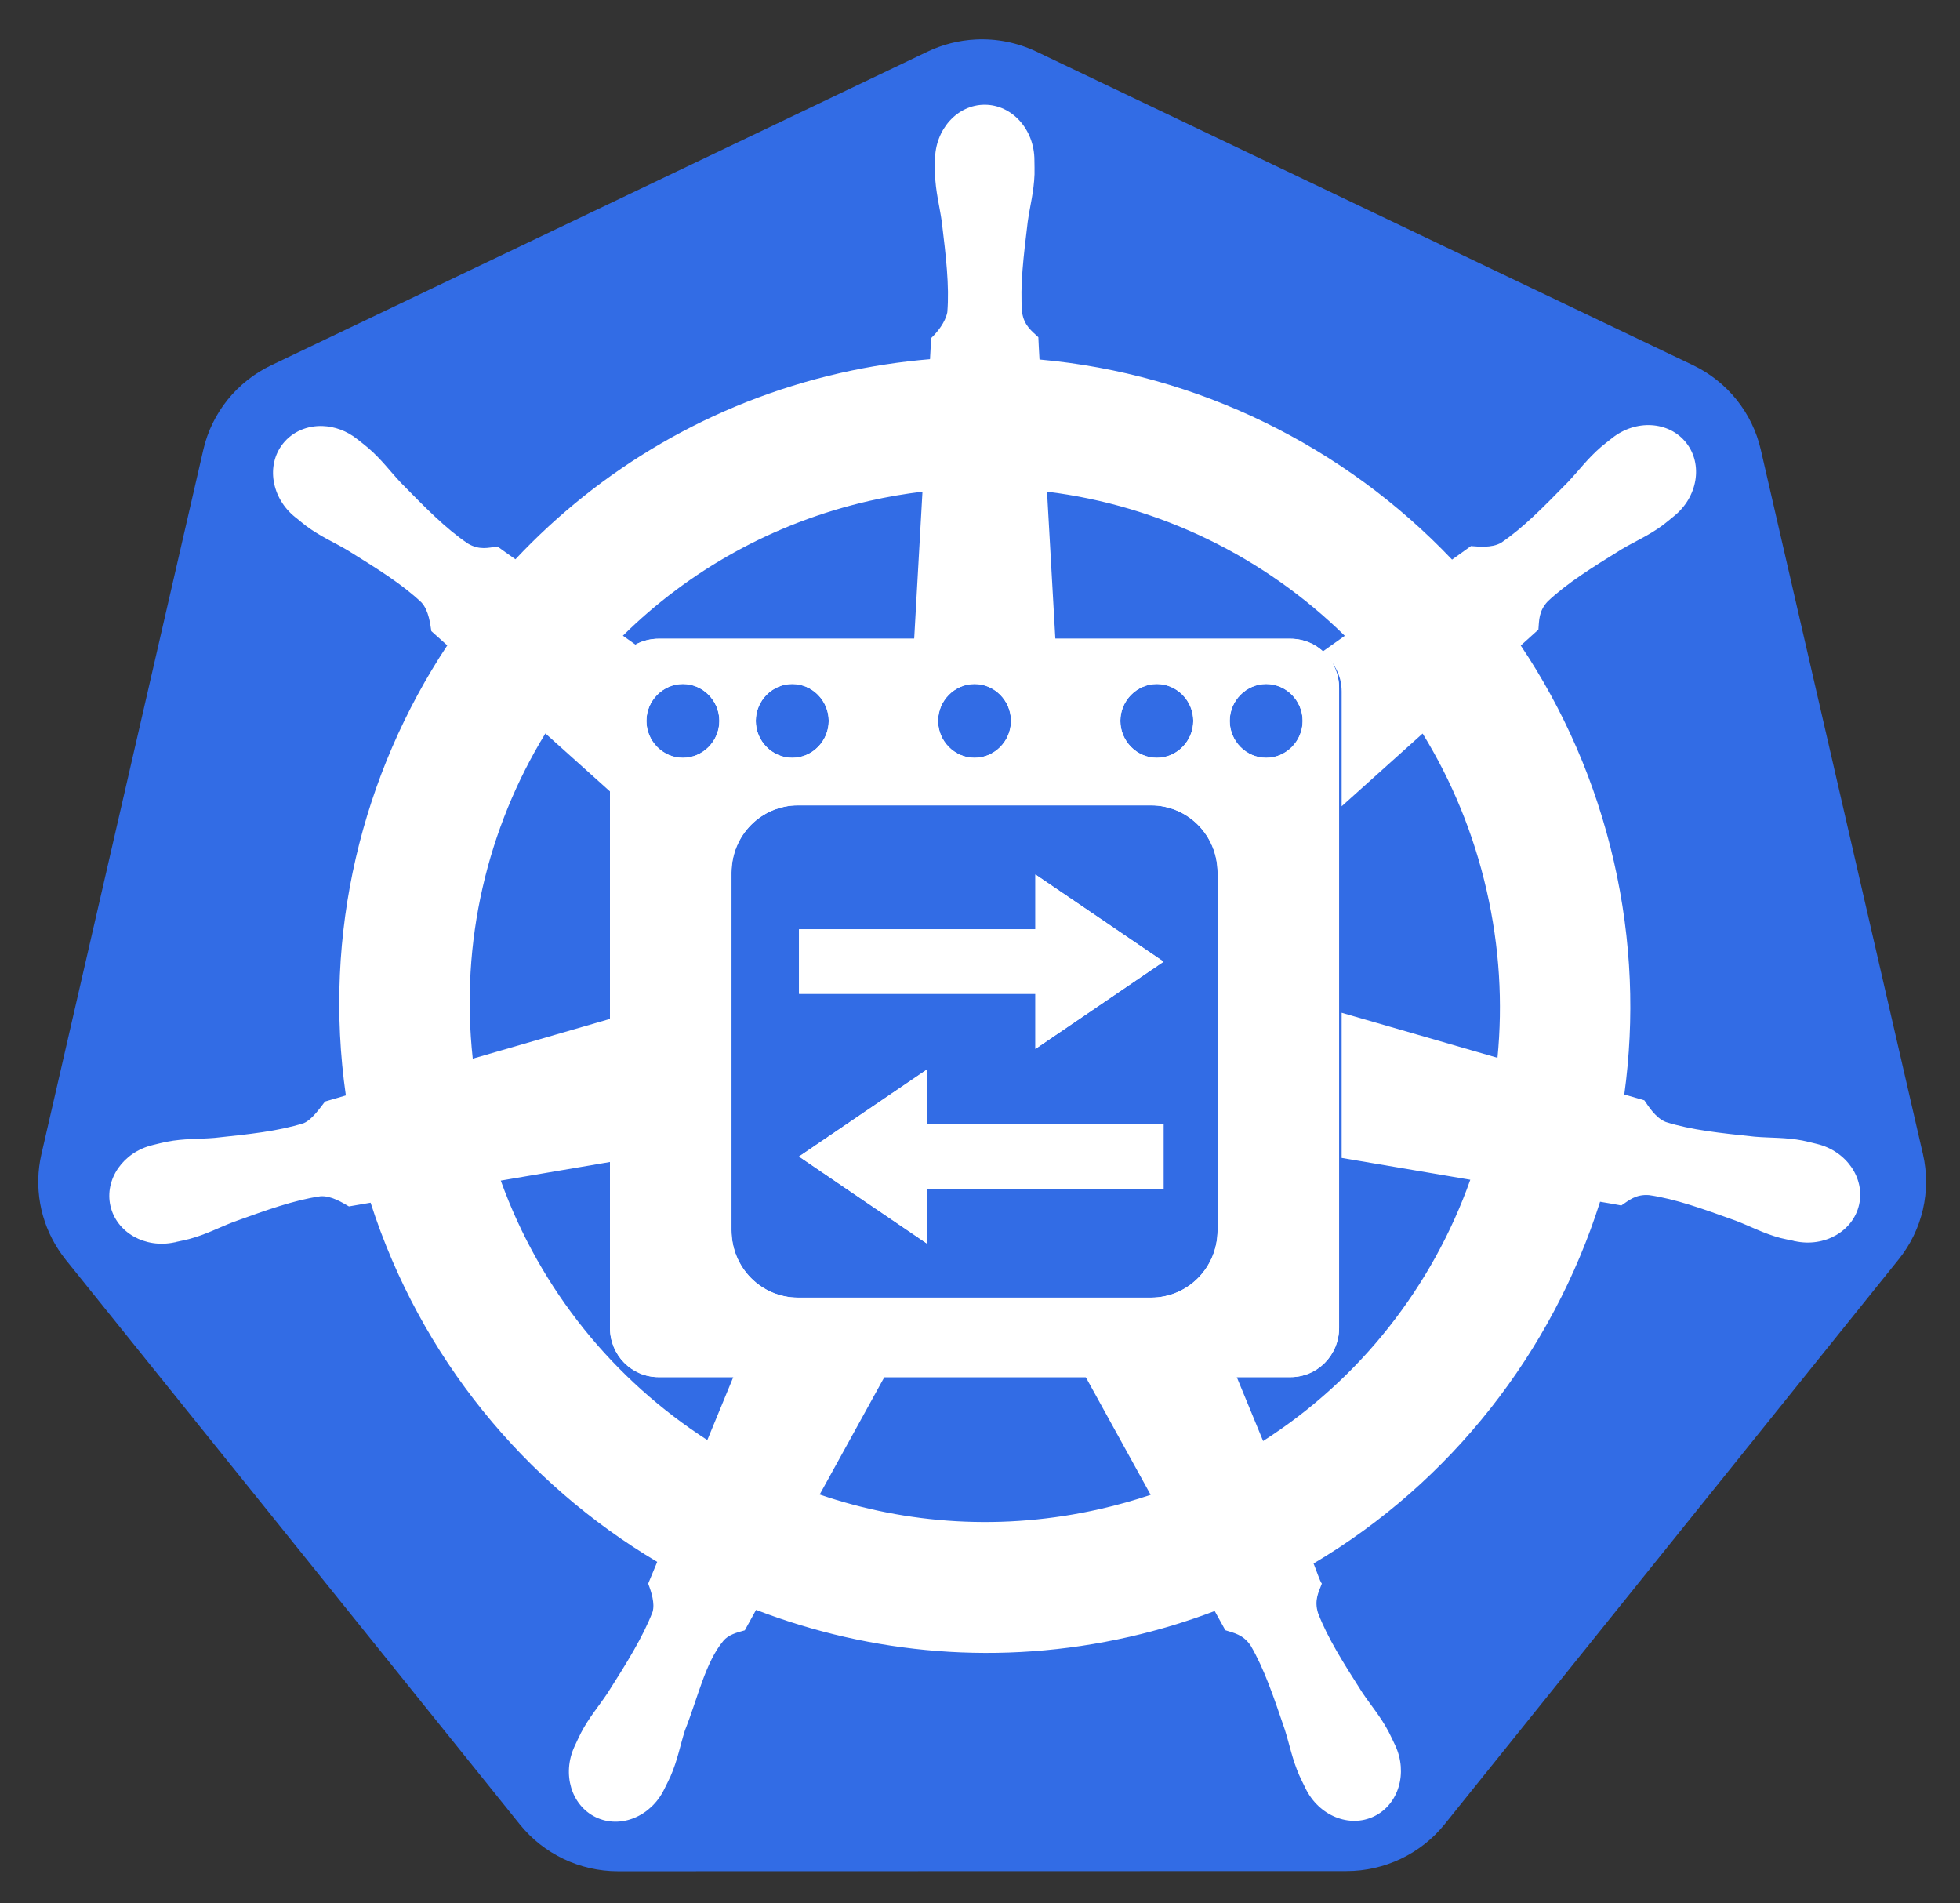 <svg xmlns="http://www.w3.org/2000/svg" role="img" viewBox="5.40 13.90 499.20 484.70"><rect x="5.40" y="13.90" width="499.20" height="484.70" fill="#333333" stroke="none"/><style>svg {fill-rule:evenodd;clip-rule:evenodd;stroke-linejoin:round;stroke-miterlimit:2}</style><g transform="translate(-2249 -576)"><g id="ovn-kubernetes-icon-white-text" transform="translate(-560.875 576.56)"><path fill="none" d="M2810 0h512v512h-512z"/><path fill="#326ce5" fill-rule="nonzero" d="M1396.68 658.594c-23.48 1.183-46.49 7.006-67.67 17.126l-923.509 441.26c-48.388 23.11-83.596 66.89-95.551 118.82L82.115 2226.98c-10.625 46.12-1.97 94.6 23.976 134.29 3.116 4.81 6.466 9.46 10.04 13.94l639.212 794.76c33.495 41.63 84.37 65.92 138.071 65.91l1025.076-.24c53.68.04 104.56-24.2 138.07-65.79l638.98-794.88c33.51-41.65 46.09-96.27 34.13-148.23l-228.18-991.18c-11.96-51.93-47.17-95.71-95.56-118.82l-923.62-441.02c-26.64-12.73-56.09-18.619-85.63-17.126z" transform="translate(2810.96 -95.813) scale(.181)" id="path3055"/><path fill="#fff" fill-rule="nonzero" d="M1409.45 750.419c-38.62.004-69.94 34.905-69.93 77.974 0 .661.13 1.296.14 1.953-.05 5.853-.33 12.909-.14 18.004.92 24.841 6.31 43.849 9.56 66.736 5.88 48.984 10.81 89.594 7.77 127.334-2.96 14.23-13.41 27.25-22.72 36.3l-1.64 29.69c-41.97 3.49-84.22 9.88-126.42 19.49-181.57 41.38-337.901 135.26-456.927 262.02-7.723-5.29-21.239-15.03-25.257-18.01-12.486 1.7-25.102 5.58-41.538-4.03-31.295-21.15-59.799-50.34-94.288-85.5-15.803-16.82-27.25-32.83-46.026-49.04-4.264-3.68-10.771-8.66-15.541-12.45-14.679-11.75-31.992-17.86-48.712-18.44-21.498-.74-42.184 7.69-55.727 24.74-24.076 30.31-16.371 76.64 17.181 103.48.34.28.703.48 1.046.75 4.61 3.75 10.257 8.56 14.495 11.7 19.924 14.77 38.127 22.32 57.979 34.04 41.824 25.93 76.487 47.42 103.989 73.34 10.739 11.49 12.615 31.74 14.044 40.5l22.426 20.1c-119.987 181.24-175.528 405.1-142.712 633.2l-29.279 8.56c-7.718 10-18.626 25.74-30.035 30.44-35.982 11.37-76.48 15.55-125.369 20.7-22.953 1.91-42.767.76-67.101 5.39-5.355 1.02-12.817 2.98-18.677 4.36-.204.04-.391.1-.595.14-.319.08-.739.23-1.046.29-41.218 10-67.694 48.04-59.169 85.5 8.526 37.48 48.785 60.26 90.25 51.29.299-.07.734-.08 1.046-.15.468-.11.886-.34 1.351-.45 5.78-1.28 13.026-2.7 18.082-4.05 23.924-6.43 41.249-15.87 62.757-24.14 46.271-16.66 84.591-30.57 121.927-36 15.593-1.22 32.03 9.66 40.202 14.25l30.47-5.25c70.146 218.28 217.165 394.72 403.311 505.43l-12.709 30.6c4.578 11.88 9.62 27.94 6.21 39.67-13.574 35.33-36.814 72.62-63.288 114.19-12.819 19.21-25.932 34.11-37.5 56.09-2.768 5.27-6.305 13.35-8.977 18.91-17.973 38.6-4.779 83.04 29.746 99.73 34.742 16.78 77.862-.92 96.524-39.6.027-.05.119-.09.145-.14.019-.04-.018-.1 0-.15 2.659-5.48 6.429-12.7 8.672-17.85 9.908-22.79 13.206-42.3 20.173-64.33 18.507-46.65 28.667-95.61 54.137-126.11 6.97-8.35 18.34-11.56 30.13-14.73l15.85-28.79c162.27 62.52 343.92 79.28 525.38 37.93 41.39-9.43 81.35-21.63 119.98-36.28 4.45 7.92 12.73 23.16 14.94 27 11.98 3.91 25.06 5.92 35.72 21.73 19.05 32.68 32.08 71.34 47.95 118.03 6.97 22.04 10.43 41.57 20.34 64.35 2.26 5.19 5.99 12.51 8.65 18 18.63 38.8 61.89 56.57 96.69 39.74 34.52-16.69 47.71-61.15 29.73-99.74-2.68-5.56-6.34-13.63-9.11-18.89-11.57-21.98-24.69-36.74-37.51-55.95-26.48-41.57-48.43-76.1-62-111.43-5.68-18.22.95-29.54 5.37-41.38-2.65-3.05-8.31-20.26-11.65-28.36 193.45-114.64 336.13-297.65 403.14-509.01 9.04 1.42 24.78 4.22 29.89 5.25 10.51-6.97 20.19-16.05 39.15-14.55 37.34 5.42 75.66 19.33 121.93 35.99 21.51 8.27 38.83 17.87 62.76 24.3 5.05 1.36 12.3 2.62 18.08 3.89.46.12.86.35 1.33.45.32.07.75.08 1.05.15 41.47 8.96 81.75-13.81 90.27-51.28 8.51-37.47-17.97-75.52-59.19-85.5-5.99-1.37-14.49-3.69-20.32-4.8-24.33-4.62-44.13-3.48-67.08-5.39-48.89-5.14-89.39-9.33-125.37-20.7-14.67-5.71-25.11-23.24-30.18-30.45l-28.25-8.24c14.64-106.32 10.7-216.98-14.64-327.7-25.57-111.75-70.77-213.97-131.05-304.01 7.25-6.62 20.93-18.77 24.81-22.35 1.13-12.6.15-25.79 13.14-39.74 27.5-25.92 62.18-47.41 104.01-73.34 19.85-11.72 38.2-19.29 58.12-34.05 4.51-3.34 10.66-8.63 15.4-12.45 33.54-26.86 41.26-73.17 17.18-103.47-24.09-30.3-70.75-33.17-104.3-6.31-4.77 3.79-11.25 8.74-15.54 12.44-18.77 16.22-30.37 32.24-46.17 49.06-34.49 35.16-62.99 64.48-94.29 85.63-13.56 7.92-33.42 5.18-42.44 4.65l-26.6 19.05c-151.67-159.63-358.17-261.68-580.52-281.51-.62-9.35-1.43-26.27-1.64-31.35-9.1-8.75-20.1-16.2-22.86-35.09-3.04-37.74 2.03-78.35 7.92-127.335 3.24-22.887 8.65-41.894 9.57-66.735.21-5.647-.13-13.852-.15-19.958 0-43.069-31.31-77.977-69.93-77.973zm-87.56 544.411l-12.02 213.15h199.34l-12.05-213.15c159.1 19.64 306.23 91.95 418.98 202.77l-32.64 23.22c17.06 12.3 28.23 32.28 28.23 55.06v161.6l113.95-102.36c40.81 66.39 71.71 140.54 90.1 220.93 18.18 79.42 22.73 158.69 15.24 235.31l-219.29-63.38v204.22l181.03 30.73c-53.29 150.28-155.26 280.48-291.52 367.6l-42.9-104.02h-214.46l99.11 179.75c-23.1 7.77-46.84 14.43-71.12 19.96-136.11 31.02-271.77 21.62-394.62-20.39l98.79-179.32h-214.56l-42.33 102.67c-130.759-84.22-234.916-210.33-290.631-365.05l168.435-28.7v-203.09l-207.881 60.23c-17.918-164.45 20.694-324.31 102.203-457.59l105.678 94.88v-153.98c0-24.59 13.016-45.86 32.416-57.77l-29.021-20.65c92.445-91.24 210.701-158.67 346.971-189.73 24.89-5.67 49.78-9.89 74.57-12.9z" transform="translate(2810.96 -95.813) scale(.181)" id="path3059"/><path fill="#fff" fill-rule="nonzero" d="M174.001 183.123c-2.216 0-4 1.784-4 4v52c0 2.216 1.784 4 4 4h52c2.216 0 4-1.784 4-4v-52c0-2.216-1.784-4-4-4h-52zm2 3.676c1.645 0 3 1.354 3 3s-1.355 3-3 3c-1.646 0-3-1.354-3-3s1.354-3 3-3zm9 0c1.645 0 3 1.354 3 3s-1.355 3-3 3c-1.646 0-3-1.354-3-3s1.354-3 3-3zm15 0c1.645 0 3 1.354 3 3s-1.355 3-3 3c-1.646 0-3-1.354-3-3s1.354-3 3-3zm15 0c1.645 0 3 1.354 3 3s-1.355 3-3 3c-1.646 0-3-1.354-3-3s1.354-3 3-3zm9 0c1.645 0 3 1.354 3 3s-1.355 3-3 3c-1.646 0-3-1.354-3-3s1.354-3 3-3zm-38.53 9.863h29.057c3.031 0 5.473 2.44 5.473 5.471v29.057c0 3.031-2.442 5.472-5.473 5.472h-29.057c-3.031 0-5.47-2.441-5.47-5.472v-29.057c0-3.031 2.439-5.471 5.47-5.471z" transform="matrix(3.095 0 0 3.134 2444.48 -397.905)" id="rect3"/><path fill="#fff" fill-rule="nonzero" d="M205.01 202.282v4.45h-19.453v5.243h19.453v4.475l5.274-3.541 5.273-3.545-5.273-3.541-5.274-3.541z" transform="matrix(3.095 0 0 3.134 2444.48 -397.905)" id="rect5"/><path fill="#fff" fill-rule="nonzero" d="M196.105 218.116v4.45h19.452v5.245h-19.452v4.471l-5.273-3.54-5.275-3.545 5.275-3.54 5.273-3.541z" transform="matrix(3.095 0 0 3.134 2444.48 -397.905)" id="rect6"/><path fill="#fff" fill-rule="nonzero" d="M174.001 183.123c-2.216 0-4 1.784-4 4v52c0 2.216 1.784 4 4 4h52c2.216 0 4-1.784 4-4v-52c0-2.216-1.784-4-4-4h-52zm2 3.676c1.645 0 3 1.354 3 3s-1.355 3-3 3c-1.646 0-3-1.354-3-3s1.354-3 3-3zm9 0c1.645 0 3 1.354 3 3s-1.355 3-3 3c-1.646 0-3-1.354-3-3s1.354-3 3-3zm15 0c1.645 0 3 1.354 3 3s-1.355 3-3 3c-1.646 0-3-1.354-3-3s1.354-3 3-3zm15 0c1.645 0 3 1.354 3 3s-1.355 3-3 3c-1.646 0-3-1.354-3-3s1.354-3 3-3zm9 0c1.645 0 3 1.354 3 3s-1.355 3-3 3c-1.646 0-3-1.354-3-3s1.354-3 3-3zm-38.53 9.863h29.057c3.031 0 5.473 2.44 5.473 5.471v29.057c0 3.031-2.442 5.472-5.473 5.472h-29.057c-3.031 0-5.47-2.441-5.47-5.472v-29.057c0-3.031 2.439-5.471 5.47-5.471z" transform="matrix(3.095 0 0 3.134 2444.48 -397.905)" id="path1"/><path fill="#fff" fill-rule="nonzero" d="M205.01 202.282v4.45h-19.453v5.243h19.453v4.475l5.274-3.541 5.273-3.545-5.273-3.541-5.274-3.541z" transform="matrix(3.095 0 0 3.134 2444.48 -397.905)" id="path2"/><path fill="#fff" fill-rule="nonzero" d="M196.105 218.116v4.45h19.452v5.245h-19.452v4.471l-5.273-3.54-5.275-3.545 5.275-3.54 5.273-3.541z" transform="matrix(3.095 0 0 3.134 2444.48 -397.905)" id="path3"/></g></g></svg>